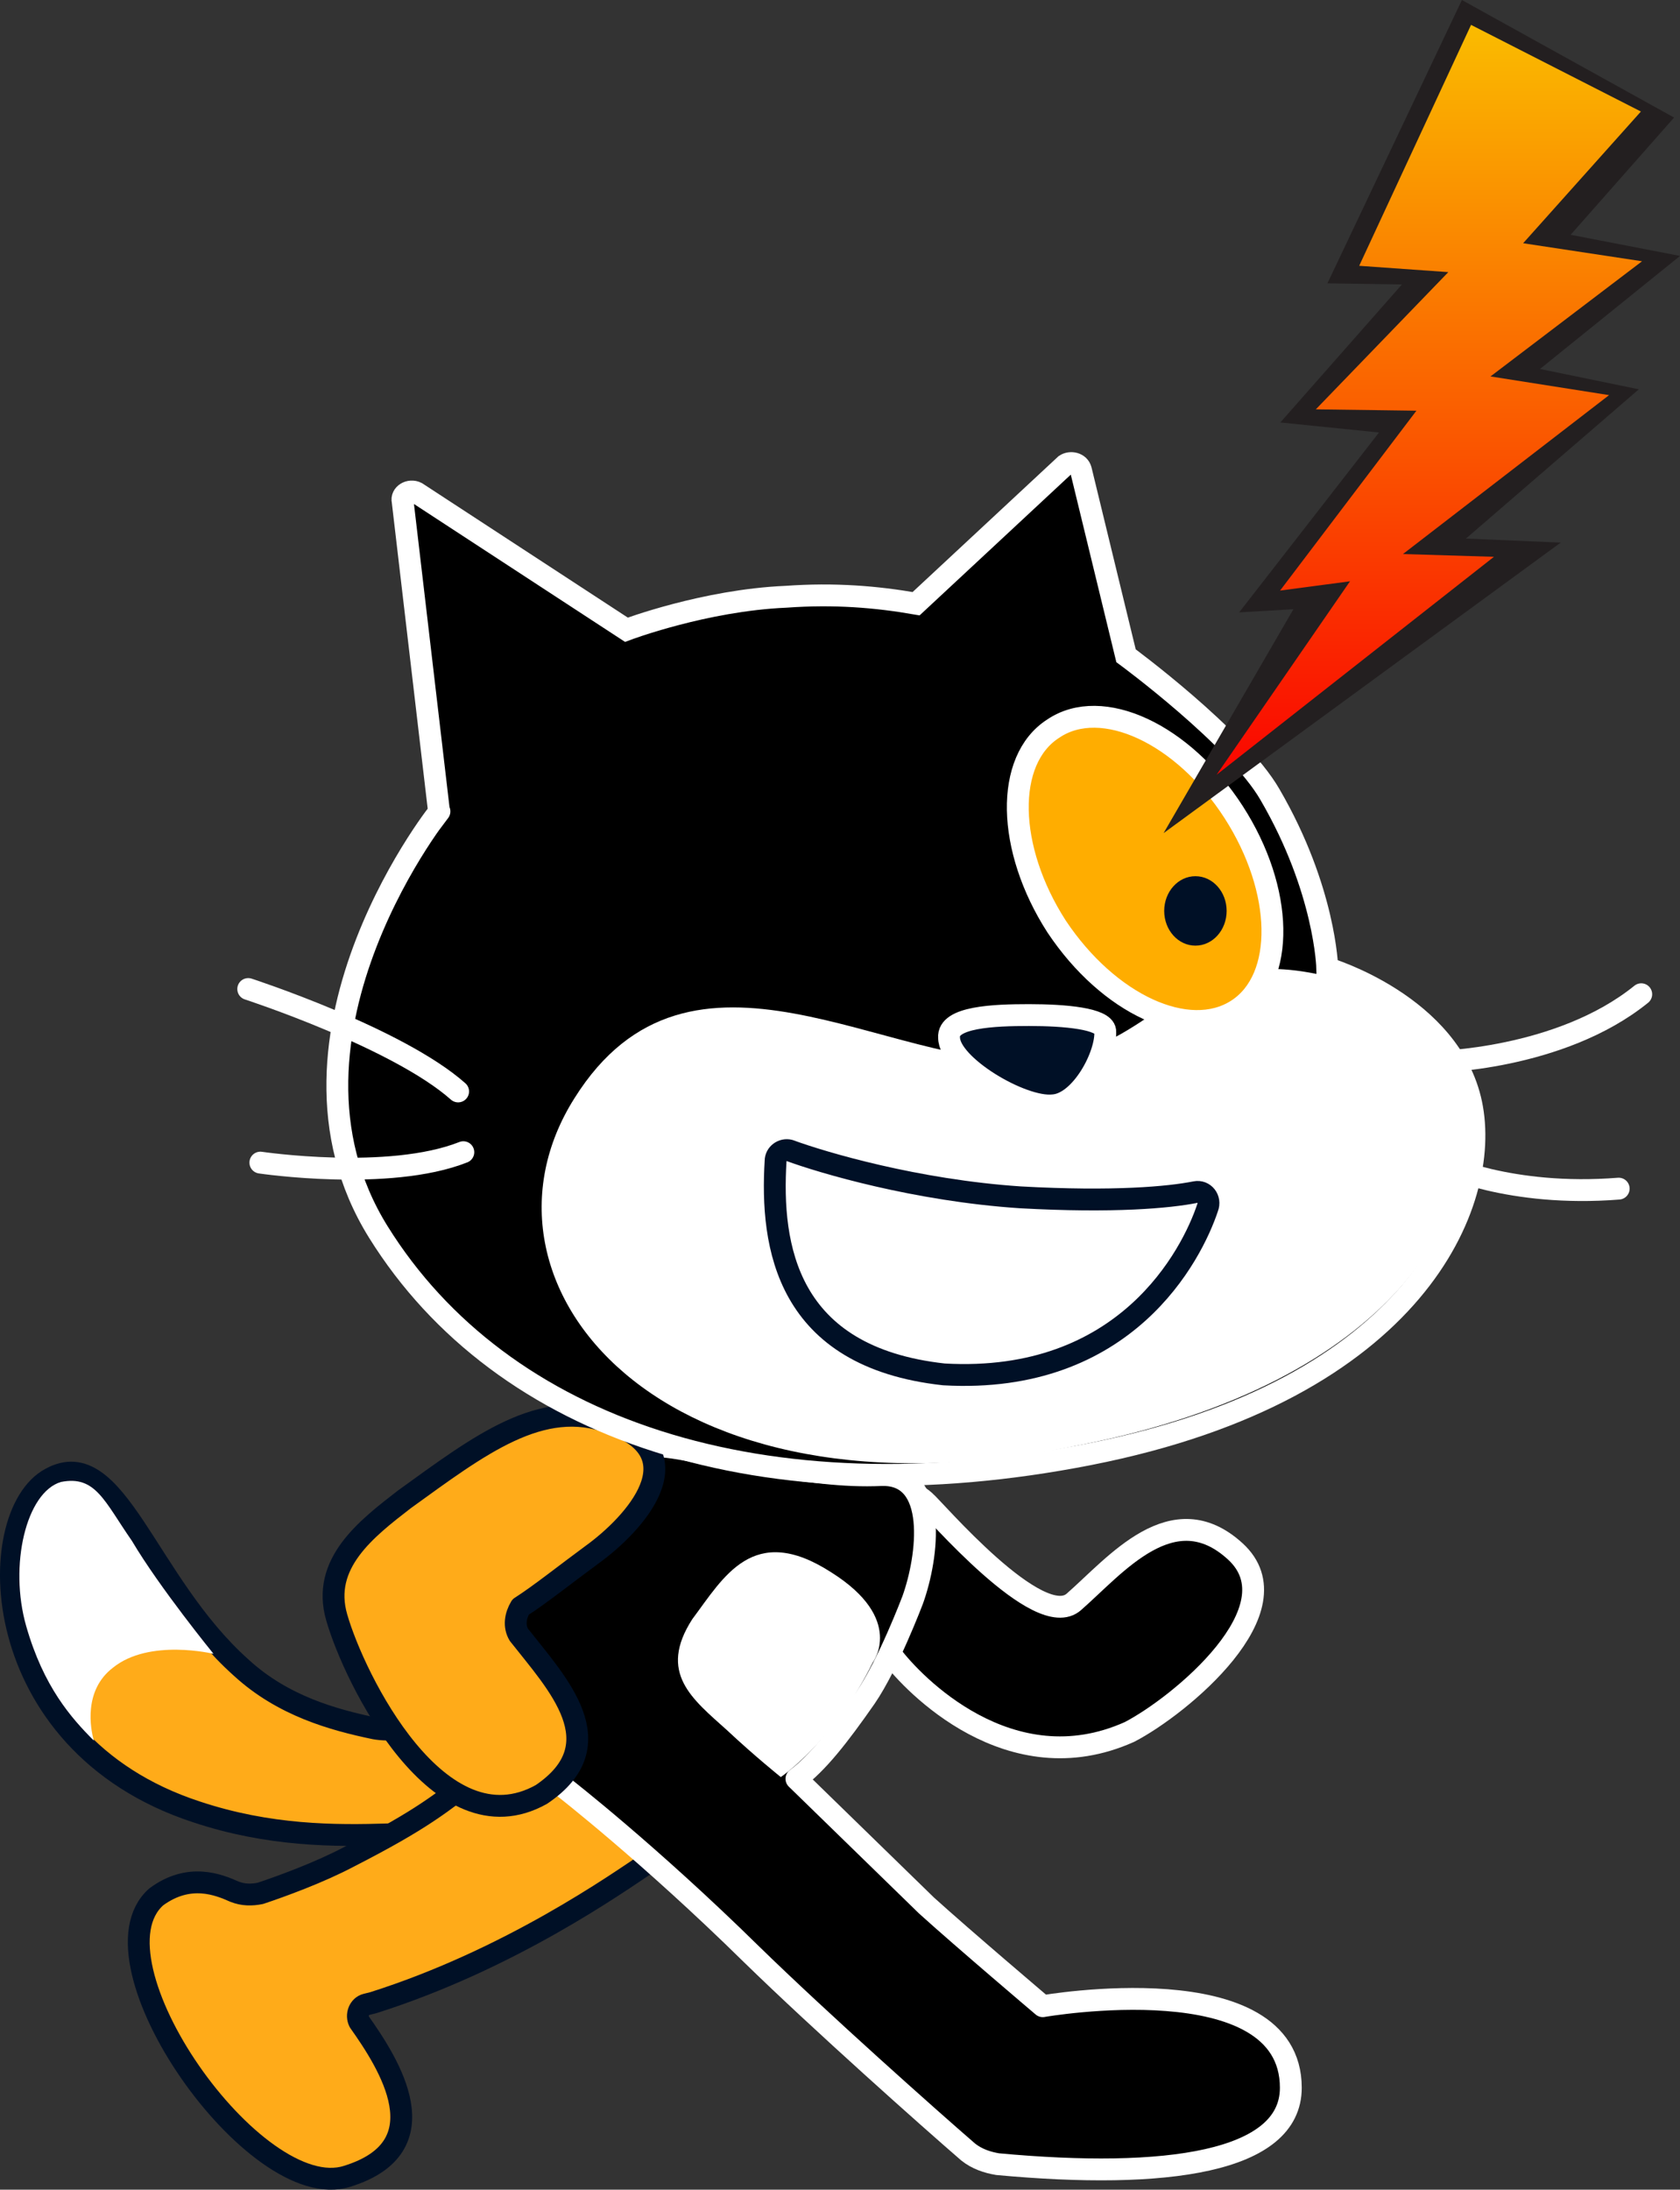 <svg version="1.1" xmlns="http://www.w3.org/2000/svg" xmlns:xlink="http://www.w3.org/1999/xlink" width="92.289" height="120.217" viewBox="0,0,92.289,120.217"><rect x="0" y="0" width="92.289" height="120.217" fill="#333333" stroke="none"/><defs><linearGradient x1="271.727" y1="121.248" x2="271.727" y2="164.098" gradientUnits="userSpaceOnUse" id="color-1"><stop offset="0" stop-color="#fabd00"/><stop offset="1" stop-color="#fa0000"/></linearGradient></defs><g transform="translate(-193.555,-120.191)"><g data-paper-data="{&quot;isPaintingLayer&quot;:true}" stroke-miterlimit="10" stroke-dasharray="" stroke-dashoffset="0" style="mix-blend-mode: normal"><path d="M224.44,212.514c0.762,0.381 2.382,1.239 0.095,4.479c-2.287,3.24 -8.863,3.907 -9.625,3.907c-2.954,0.095 -6.576,0.095 -10.578,-1.239c-11.626,-3.812 -11.722,-16.296 -8.005,-18.297c3.621,-2.001 5.241,5.718 10.483,10.387c2.287,2.097 5.051,2.859 7.338,3.335c3.24,0.572 9.434,-3.05 10.292,-2.573z" fill="#ffab19" fill-rule="evenodd" stroke="#001026" stroke-width="1.2" stroke-linecap="round" stroke-linejoin="round"/><path d="M200.806,204.795c1.525,2.573 4.479,6.194 4.479,6.194c0,0 -3.526,-0.858 -5.527,0.762c-1.62,1.239 -1.239,3.335 -1.048,4.003c-1.239,-1.239 -2.764,-2.954 -3.717,-6.29c-0.953,-3.335 0,-7.338 1.906,-7.91c1.906,-0.381 2.382,1.048 3.907,3.24z" fill="#ffffff" fill-rule="evenodd" stroke="none" stroke-width="1" stroke-linecap="butt" stroke-linejoin="miter"/><path d="M229.205,222.425c-1.715,1.144 -7.624,5.337 -15.152,7.719l-0.381,0.095c-0.381,0.095 -0.572,0.572 -0.381,0.953c1.62,2.287 4.574,6.861 -0.667,8.481c-5.051,1.62 -14.485,-11.817 -10.483,-15.343c1.811,-1.334 3.431,-0.667 4.288,-0.286c0.476,0.191 0.953,0.191 1.429,0.095c1.144,-0.381 3.24,-1.144 4.86,-2.001c4.098,-2.097 5.051,-2.954 6.957,-4.384c1.906,-1.429 6.29,-4.955 9.816,-1.906c3.05,2.573 1.334,5.432 -0.286,6.576z" fill="#ffab19" fill-rule="evenodd" stroke="#001026" stroke-width="1.2" stroke-linecap="round" stroke-linejoin="round"/><path d="M244.357,202.603c0.476,0.381 6.29,7.243 8.196,5.527c2.287,-2.001 5.432,-5.908 8.863,-2.764c3.431,3.145 -3.05,8.481 -5.813,9.911c-6.576,2.954 -11.912,-2.668 -13.056,-4.193c-1.144,-1.525 -3.145,-4.098 -3.145,-6.576c0.095,-2.668 3.335,-3.335 4.955,-1.906z" fill="#000000" fill-rule="evenodd" stroke="#ffffff" stroke-width="1.2" stroke-linecap="round" stroke-linejoin="round"/><path d="M244.452,224.807c2.001,1.811 6.385,5.527 6.385,5.527c0,0 13.628,-2.382 13.628,4.479c0,4.098 -6.861,5.051 -16.105,4.193c-0.572,-0.095 -1.144,-0.286 -1.62,-0.667c-2.097,-1.811 -8.1,-7.147 -11.912,-10.864c-5.623,-5.527 -10.292,-9.149 -10.292,-9.149c-8.1,-7.91 -1.525,-11.245 1.048,-15.819c2.382,-3.907 3.431,-3.145 9.149,-2.001c3.24,0.476 5.146,0.762 7.243,0.667c3.145,-0.095 2.573,4.479 1.715,6.861c0,0 -1.334,3.526 -2.573,5.337c-1.525,2.192 -2.668,3.621 -3.812,4.479z" fill="#000000" fill-rule="evenodd" stroke="#ffffff" stroke-width="1.2" stroke-linecap="round" stroke-linejoin="round"/><path d="M236.447,217.755c0,0 -1.429,-1.144 -2.954,-2.573c-1.906,-1.715 -3.812,-3.145 -1.906,-6.099c1.715,-2.287 3.335,-5.337 7.624,-2.573c4.098,2.573 2.287,4.955 2.287,4.955c-2.097,4.288 -5.051,6.29 -5.051,6.29z" fill="#ffffff" fill-rule="evenodd" stroke="none" stroke-width="1" stroke-linecap="butt" stroke-linejoin="miter"/><path d="M222.058,209.941c2.097,2.668 5.337,6.004 1.239,8.767c-5.623,3.145 -10.292,-6.385 -11.245,-9.72c-0.858,-2.954 1.62,-4.86 3.717,-6.48c4.098,-2.954 7.529,-5.623 11.34,-4.193c4.765,1.715 1.334,5.527 -1.048,7.243c-1.429,1.048 -2.859,2.192 -3.907,2.859c-0.286,0.476 -0.381,1.048 -0.095,1.525z" fill="#ffab19" fill-rule="evenodd" stroke="#001026" stroke-width="1.2" stroke-linecap="round" stroke-linejoin="round"/><path d="M252.076,145.71c0.286,-0.191 0.762,-0.095 0.858,0.286l2.478,10.197c0,0 6.099,4.479 7.91,7.624c3.05,5.241 3.145,9.53 3.145,9.53c0,0 6.766,2.001 7.91,7.433c1.144,5.432 -3.05,15.724 -20.965,19.25c-17.916,3.526 -32.306,-1.334 -39.072,-12.198c-6.766,-10.864 3.907,-23.824 3.335,-23.062l-2.001,-17.058c-0.095,-0.381 0.381,-0.667 0.762,-0.476l11.531,7.529c0,0 4.288,-1.62 8.767,-1.811c2.668,-0.191 4.955,0 7.147,0.381z" fill="#000000" fill-rule="evenodd" stroke="#ffffff" stroke-width="1.2" stroke-linecap="butt" stroke-linejoin="miter"/><path d="M266.18,173.728c0,0 6.576,1.715 7.719,7.147c1.144,5.432 -3.431,15.248 -21.156,18.678c-23.062,4.765 -34.021,-8.958 -27.636,-19.06c6.385,-10.197 17.344,-1.525 25.349,-2.097c6.861,-0.476 7.624,-6.48 15.724,-4.67z" fill="#ffffff" fill-rule="evenodd" stroke="none" stroke-width="1" stroke-linecap="butt" stroke-linejoin="miter"/><path d="M236.162,183.925c0,-0.381 0.381,-0.667 0.762,-0.572c1.811,0.667 6.957,2.192 12.675,2.573c5.146,0.286 8.196,0 9.625,-0.286c0.476,-0.095 0.858,0.381 0.667,0.858c-0.858,2.573 -4.479,9.72 -14.485,9.149c-8.672,-0.953 -9.53,-7.052 -9.244,-11.722z" fill="#ffffff" fill-rule="evenodd" stroke="#001026" stroke-width="1.2" stroke-linecap="round" stroke-linejoin="round"/><path d="M283.715,174.776c-4.479,3.621 -11.34,3.717 -11.34,3.717" fill="none" fill-rule="evenodd" stroke="#ffffff" stroke-width="1.2" stroke-linecap="round" stroke-linejoin="round"/><path d="M282.476,185.449c-6.004,0.476 -9.72,-1.334 -9.72,-1.334" fill="none" fill-rule="evenodd" stroke="#ffffff" stroke-width="1.2" stroke-linecap="round" stroke-linejoin="round"/><path d="M250.075,175.92c2.001,0 4.098,0.191 4.193,0.858c0.095,1.334 -1.334,4.003 -2.859,4.098c-1.715,0.191 -5.718,-2.192 -5.718,-3.717c-0.095,-1.144 2.478,-1.239 4.384,-1.239z" fill="#001026" fill-rule="evenodd" stroke="#ffffff" stroke-width="1.2" stroke-linecap="round" stroke-linejoin="round"/><path d="M207.191,174.49c0,0 8.196,2.668 11.531,5.623" fill="none" fill-rule="evenodd" stroke="#ffffff" stroke-width="1.2" stroke-linecap="round" stroke-linejoin="round"/><path d="M219.008,183.448c-4.098,1.62 -11.15,0.572 -11.15,0.572" fill="none" fill-rule="evenodd" stroke="#ffffff" stroke-width="1.2" stroke-linecap="round" stroke-linejoin="round"/><path d="M261.32,164.77c2.764,4.288 2.859,9.149 0.191,10.864c-2.668,1.715 -7.052,-0.286 -9.911,-4.574c-2.764,-4.288 -2.859,-9.149 -0.191,-10.864c2.668,-1.811 7.147,0.286 9.911,4.574z" fill="#ffad00" fill-rule="evenodd" stroke="#ffffff" stroke-width="1.2" stroke-linecap="round" stroke-linejoin="round"/><path d="M260.939,170.202c0,1.048 -0.762,1.906 -1.715,1.906c-0.953,0 -1.715,-0.858 -1.715,-1.906c0,-1.048 0.762,-1.906 1.715,-1.906c0.953,0 1.715,0.858 1.715,1.906" fill="#001026" fill-rule="evenodd" stroke="none" stroke-width="1" stroke-linecap="butt" stroke-linejoin="miter"/><path d="M282.547,141.77l-11.218,8.645l4.987,0.15l-17.228,13.533l8.063,-11.688l-3.877,0.516l7.568,-9.977l-5.601,-0.076l7.313,-7.57l-4.741,-0.336l6.374,-13.719l9.905,5.051l-6.365,7.114l6.638,1.006l-8.329,6.326l6.509,1.025" fill="url(#color-1)" fill-rule="nonzero" stroke="none" stroke-width="0.663" stroke-linecap="butt" stroke-linejoin="miter"/><path d="M283.583,141.564l-9.498,8.195l5.206,0.221l-21.816,15.951l7.133,-12.293l-2.981,0.173l7.682,-9.876l-5.42,-0.55l6.679,-7.576l-4.092,-0.063l7.387,-15.554l11.656,6.453l-5.682,6.436l6.009,1.161l-7.693,6.206l5.431,1.117zM275.621,150.76l-4.996,-0.151l11.323,-8.725l-6.514,-1.026l8.325,-6.323l-6.532,-0.99l6.469,-7.231l-9.33,-4.757l-6.145,13.227l4.896,0.347l-7.279,7.534l5.526,0.075l-7.49,9.875l3.843,-0.511l-7.328,10.622l15.233,-11.965z" fill="#231f20" fill-rule="nonzero" stroke="none" stroke-width="0.663" stroke-linecap="butt" stroke-linejoin="miter"/></g></g></svg>